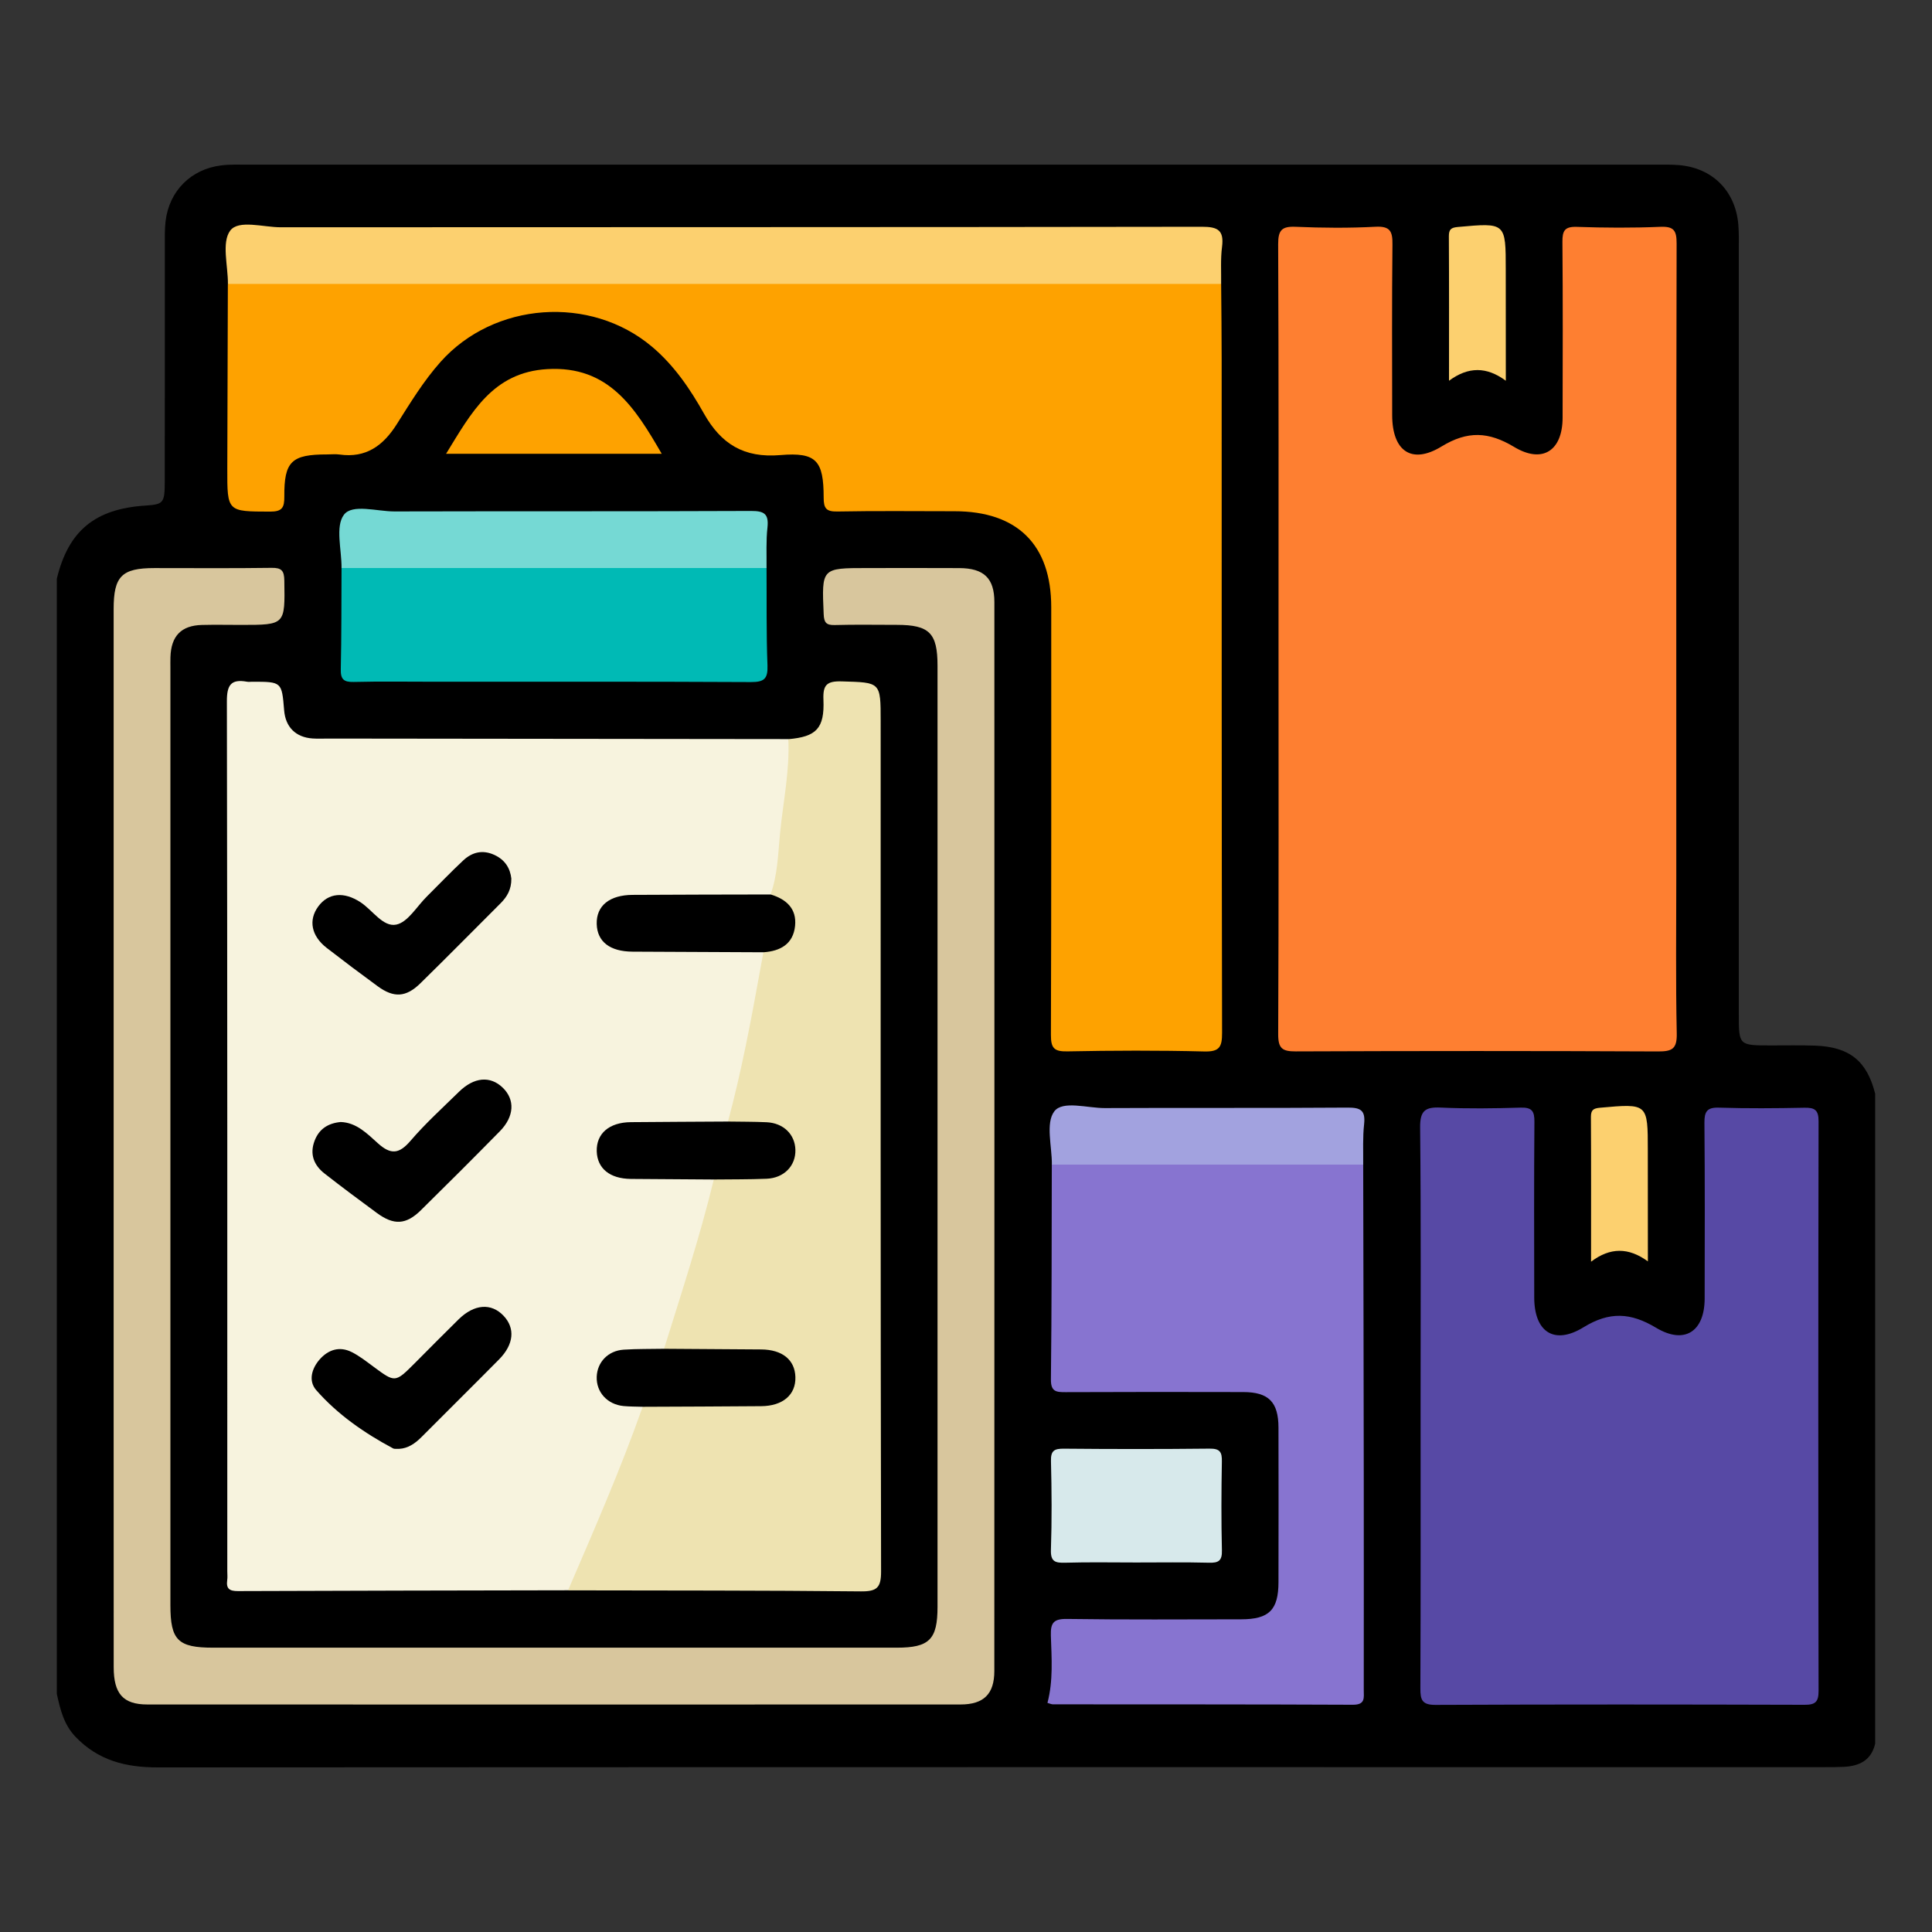 <?xml version="1.0" encoding="utf-8"?>
<!-- Generator: Adobe Illustrator 16.0.2, SVG Export Plug-In . SVG Version: 6.00 Build 0)  -->
<!DOCTYPE svg PUBLIC "-//W3C//DTD SVG 1.1//EN" "http://www.w3.org/Graphics/SVG/1.1/DTD/svg11.dtd">
<svg version="1.1" id="Layer_1" xmlns="http://www.w3.org/2000/svg" xmlns:xlink="http://www.w3.org/1999/xlink" x="0px" y="0px"
	 width="85px" height="85px" viewBox="0 0 85 85" enable-background="new 0 0 85 85" xml:space="preserve">
<rect x="0" y="0" width="85" height="85" fill="#333333" stroke="none"/>
<g>
	<path d="M2.5,74.524c0-16.355,0-32.709,0-49.063c0.508-2.105,1.674-3.071,3.887-3.217c0.801-0.053,0.859-0.108,0.861-1.035
		c0.008-3.463,0.002-6.926,0.004-10.387c0-0.365-0.01-0.729,0.033-1.093c0.16-1.329,1.117-2.288,2.447-2.452
		c0.389-0.048,0.779-0.033,1.17-0.033c20.646,0,41.291,0,61.936,0c0.338,0,0.678-0.008,1.016,0.019
		c1.48,0.118,2.496,1.127,2.625,2.614c0.033,0.39,0.02,0.781,0.02,1.171C76.5,22.009,76.5,32.969,76.5,43.931
		c0,0.232-0.002,0.469,0,0.701c0.002,1.361,0.002,1.361,1.398,1.363c0.65,0.002,1.301-0.014,1.951,0.008
		c1.52,0.053,2.289,0.672,2.65,2.115c0,9.533,0,19.064,0,28.596c-0.17,0.734-0.693,0.986-1.381,1.02
		c-0.287,0.014-0.572,0.014-0.859,0.014c-24.441,0-48.887-0.004-73.328,0.01c-1.396,0-2.607-0.301-3.607-1.344
		C2.801,75.866,2.652,75.206,2.5,74.524z"/>
	<path fill="#F7F3DE" d="M24.996,69.966c-4.842,0.01-9.686,0.016-14.527,0.035c-0.379,0.002-0.523-0.107-0.473-0.48
		C10.016,69.394,10,69.259,10,69.13c0-12.76,0.006-25.52-0.018-38.277c-0.002-0.714,0.18-0.986,0.881-0.861
		c0.076,0.015,0.156,0.002,0.234,0.002c1.301,0,1.301,0,1.404,1.258c0.061,0.738,0.508,1.186,1.25,1.238
		c0.232,0.016,0.469,0.004,0.703,0.004c6.742,0.008,13.486,0.016,20.23,0.023c0.295,0.326,0.256,0.729,0.209,1.105
		c-0.199,1.642-0.328,3.291-0.582,4.927c-0.053,0.331-0.07,0.677-0.379,0.899c-0.338,0.182-0.705,0.152-1.066,0.152
		c-1.504,0.006-3.01,0.002-4.514,0.002c-0.262,0-0.521-0.01-0.779,0.023c-0.668,0.084-1.08,0.484-1.037,1.037
		c0.051,0.629,0.471,0.916,1.047,0.939c1.607,0.068,3.217,0.014,4.826,0.031c0.385,0.004,0.781-0.049,1.145,0.148
		c0.254,0.23,0.182,0.52,0.135,0.797c-0.352,2.064-0.775,4.115-1.26,6.152c-0.064,0.277-0.129,0.559-0.395,0.729
		c-1.02,0.273-2.059,0.08-3.086,0.133c-0.492,0.025-0.986-0.035-1.475,0.039c-0.611,0.094-0.984,0.5-0.945,1.033
		c0.041,0.586,0.412,0.885,0.959,0.938c0.902,0.084,1.811,0.018,2.717,0.037c0.385,0.008,0.779-0.049,1.146,0.131
		c0.252,0.193,0.207,0.459,0.139,0.709c-0.598,2.17-1.221,4.334-1.941,6.469c-0.059,0.172-0.143,0.332-0.275,0.461
		c-0.432,0.258-0.91,0.148-1.371,0.166c-0.912,0.035-1.379,0.361-1.404,1.008c-0.023,0.627,0.361,0.963,1.248,1.078
		c0.182,0.023,0.363,0.033,0.521,0.141c0.217,0.244,0.08,0.49-0.006,0.729c-0.824,2.264-1.75,4.486-2.729,6.688
		C25.406,69.503,25.268,69.784,24.996,69.966z"/>
	<path fill="#FE7F31" d="M56.25,28.083c0-5.78,0.01-11.561-0.016-17.34c-0.002-0.615,0.158-0.791,0.77-0.765
		c1.17,0.05,2.346,0.06,3.514-0.002c0.656-0.034,0.752,0.216,0.744,0.789c-0.027,2.499-0.014,4.999-0.012,7.498
		c0.002,1.583,0.855,2.187,2.174,1.379c1.145-0.698,2.07-0.653,3.191,0.021c1.25,0.752,2.131,0.164,2.133-1.289
		c0.006-2.578,0.014-5.155-0.008-7.732c-0.004-0.488,0.098-0.679,0.633-0.661c1.221,0.042,2.447,0.05,3.67-0.002
		c0.598-0.024,0.723,0.158,0.721,0.733c-0.02,9.269-0.014,18.537-0.014,27.806c0,2.317-0.029,4.636,0.02,6.95
		c0.014,0.68-0.201,0.793-0.824,0.791c-5.313-0.025-10.623-0.023-15.936-0.002c-0.594,0.002-0.777-0.127-0.775-0.756
		C56.262,39.694,56.25,33.889,56.25,28.083z"/>
	<path fill="#FEA200" d="M53.725,12.491c0.01,1.119,0.023,2.237,0.023,3.356c0.004,9.864-0.004,19.729,0.018,29.593
		c0.002,0.627-0.115,0.838-0.791,0.82c-2.004-0.051-4.01-0.043-6.012-0.004c-0.584,0.012-0.729-0.139-0.727-0.725
		c0.021-6.273,0.014-12.545,0.014-18.817c0-2.747-1.488-4.222-4.258-4.222c-1.719,0-3.436-0.021-5.152,0.012
		c-0.492,0.009-0.602-0.139-0.602-0.61c-0.002-1.622-0.313-2.007-1.908-1.872c-1.598,0.135-2.604-0.484-3.361-1.83
		c-0.609-1.084-1.314-2.123-2.287-2.941c-2.705-2.278-6.949-1.971-9.303,0.675c-0.748,0.84-1.328,1.799-1.926,2.743
		c-0.594,0.938-1.352,1.494-2.516,1.328c-0.18-0.025-0.363-0.004-0.547-0.004c-1.563,0-1.891,0.304-1.881,1.854
		c0.004,0.486-0.094,0.664-0.629,0.662C9.998,22.503,9.996,22.526,10,20.61c0.006-2.705,0.018-5.412,0.025-8.117
		c0.424-0.366,0.939-0.25,1.422-0.25c11.119-0.008,22.236-0.006,33.354-0.006c2.578,0,5.156-0.004,7.734,0.004
		C52.943,12.243,53.379,12.171,53.725,12.491z"/>
	<path fill="#5749A5" d="M62.5,61.786c0-4.059,0.021-8.119-0.02-12.18c-0.008-0.744,0.225-0.91,0.912-0.877
		c1.168,0.053,2.342,0.037,3.512,0.002c0.498-0.016,0.609,0.16,0.604,0.625c-0.02,2.578-0.012,5.152-0.008,7.729
		c0.002,1.512,0.875,2.104,2.166,1.311c1.145-0.703,2.074-0.652,3.195,0.02c1.252,0.75,2.133,0.168,2.137-1.285
		c0.006-2.576,0.012-5.152-0.01-7.729c-0.004-0.492,0.107-0.688,0.641-0.67c1.248,0.039,2.498,0.029,3.748,0.004
		c0.453-0.01,0.635,0.088,0.633,0.596c-0.016,8.354-0.016,16.709,0,25.063c0,0.486-0.146,0.611-0.619,0.609
		c-5.412-0.016-10.826-0.02-16.24,0.004c-0.59,0.002-0.662-0.225-0.66-0.727C62.508,70.114,62.5,65.952,62.5,61.786z"/>
	<path fill="#D8C69D" d="M5,49.993c0-7.732,0-15.467,0-23.201c0-1.439,0.357-1.799,1.791-1.799c1.717,0,3.438,0.014,5.154-0.01
		c0.439-0.007,0.559,0.12,0.564,0.562c0.031,1.948,0.047,1.948-1.902,1.948c-0.572,0-1.146-0.012-1.719,0.002
		c-0.916,0.023-1.361,0.486-1.389,1.416c-0.006,0.156-0.002,0.313-0.002,0.469c0,13.748,0,27.496,0,41.246
		c0,1.537,0.332,1.865,1.881,1.865c10.025,0,20.051,0,30.074,0c1.436,0,1.795-0.359,1.795-1.797c0-13.801,0-27.602,0-41.402
		c0-1.44-0.355-1.799-1.789-1.801c-0.912,0-1.824-0.017-2.732,0.008c-0.375,0.01-0.473-0.108-0.488-0.481
		c-0.088-2.026-0.102-2.026,1.902-2.026c1.354,0,2.709-0.006,4.063,0.002c1.082,0.004,1.545,0.443,1.545,1.496
		c0.002,15.676,0.004,31.352-0.002,47.027c0,1.014-0.467,1.473-1.488,1.473c-11.926,0.004-23.852,0.004-35.777,0
		c-1.064,0-1.479-0.473-1.479-1.641C4.998,65.565,5,57.78,5,49.993z"/>
	<path fill="#EEE3B1" d="M29.215,59.341c0.771-2.471,1.578-4.93,2.189-7.445c0.229-0.287,0.561-0.229,0.863-0.24
		c0.492-0.021,0.988,0.029,1.48-0.033c0.619-0.078,0.994-0.471,0.994-1.004c0-0.535-0.375-0.922-0.99-1.006
		c-0.311-0.043-0.623-0.012-0.936-0.029c-0.279-0.016-0.58,0.025-0.787-0.238c0.586-2.182,1.006-4.396,1.406-6.617
		c0.051-0.277,0.102-0.555,0.152-0.83c1.717-0.879,1.463-1.584,0.316-2.545c0.309-0.861,0.33-1.777,0.414-2.665
		c0.133-1.387,0.434-2.764,0.367-4.169c1.229-0.104,1.598-0.472,1.545-1.736c-0.027-0.648,0.143-0.824,0.799-0.806
		c1.717,0.05,1.719,0.015,1.719,1.744c0,12.472-0.008,24.942,0.018,37.415c0.002,0.717-0.186,0.883-0.885,0.877
		c-4.295-0.045-8.592-0.035-12.887-0.045c1.148-2.668,2.314-5.33,3.281-8.072c0.279-0.322,0.666-0.25,1.02-0.254
		c1.25-0.014,2.498-0.004,3.748-0.006c0.26-0.002,0.521,0.01,0.777-0.043c0.551-0.111,0.902-0.43,0.887-1.014
		c-0.014-0.551-0.369-0.838-0.885-0.932c-0.412-0.076-0.832-0.043-1.248-0.045c-0.807-0.004-1.613,0.01-2.42-0.006
		C29.826,59.591,29.469,59.646,29.215,59.341z"/>
	<path fill="#8774D0" d="M59.975,51.239c0.01,4.607,0.02,9.215,0.025,13.82c0.004,3.1,0,6.195,0,9.295
		c0,0.334,0.08,0.65-0.477,0.648c-4.398-0.02-8.799-0.014-13.197-0.018c-0.072,0-0.145-0.039-0.242-0.064
		c0.258-0.979,0.182-1.973,0.15-2.955c-0.018-0.57,0.119-0.748,0.721-0.738c2.551,0.037,5.104,0.018,7.652,0.016
		c1.229-0.002,1.639-0.412,1.641-1.637c0.004-2.266,0.006-4.529,0-6.795c-0.002-1.129-0.434-1.564-1.551-1.566
		c-2.605-0.006-5.207-0.008-7.811,0.004c-0.418,0.002-0.656-0.018-0.65-0.563c0.037-3.148,0.031-6.299,0.039-9.447
		c0.297-0.285,0.674-0.246,1.033-0.246c3.877-0.006,7.756-0.006,11.633,0C59.301,50.993,59.678,50.954,59.975,51.239z"/>
	<path fill="#FCD06F" d="M53.725,12.491c-14.566,0-29.133,0-43.697,0c0.004-0.801-0.285-1.824,0.1-2.344
		c0.367-0.494,1.457-0.146,2.227-0.148c13.51-0.008,27.02,0,40.529-0.022c0.699-0.001,0.971,0.156,0.881,0.878
		C53.695,11.395,53.732,11.946,53.725,12.491z"/>
	<path fill="#00BAB5" d="M33.725,24.991c0.01,1.43-0.014,2.859,0.041,4.289c0.02,0.588-0.148,0.73-0.73,0.728
		c-4.654-0.024-9.311-0.015-13.965-0.015c-1.17,0-2.34-0.019-3.51,0.01c-0.443,0.011-0.58-0.121-0.568-0.567
		c0.033-1.481,0.025-2.963,0.033-4.444c0.297-0.287,0.674-0.248,1.033-0.248c5.545-0.008,11.09-0.008,16.633,0
		C33.051,24.743,33.43,24.706,33.725,24.991z"/>
	<path fill="#75D9D4" d="M33.725,24.991c-6.232,0-12.467,0-18.699,0c0.008-0.803-0.283-1.824,0.104-2.342
		c0.367-0.494,1.455-0.146,2.225-0.148c5.229-0.014,10.457,0.002,15.686-0.021c0.574-0.002,0.787,0.123,0.725,0.721
		C33.699,23.792,33.732,24.394,33.725,24.991z"/>
	<path fill="#D7E9EB" d="M49.986,68.743c-1.041,0-2.082-0.02-3.123,0.01c-0.438,0.012-0.646-0.045-0.627-0.572
		c0.043-1.301,0.035-2.604,0.002-3.902c-0.012-0.467,0.156-0.547,0.576-0.543c2.133,0.02,4.268,0.021,6.398-0.002
		c0.465-0.006,0.555,0.152,0.545,0.574c-0.023,1.301-0.029,2.602,0.002,3.9c0.014,0.467-0.154,0.557-0.574,0.545
		C52.119,68.726,51.053,68.743,49.986,68.743z"/>
	<path fill="#A2A2DF" d="M59.975,51.239c-4.566,0-9.133,0-13.697,0c0.006-0.801-0.283-1.822,0.104-2.34
		c0.367-0.494,1.453-0.146,2.223-0.148c3.561-0.018,7.123,0.006,10.684-0.021c0.574-0.004,0.789,0.121,0.727,0.721
		C59.949,50.04,59.982,50.642,59.975,51.239z"/>
	<path fill="#FEA200" d="M29.113,19.965c-3.209,0-6.293,0-9.488,0c1.104-1.795,2.047-3.589,4.459-3.726
		C26.781,16.086,27.939,17.932,29.113,19.965z"/>
	<path fill="#FCD06F" d="M66.25,16.751c-0.85-0.627-1.65-0.625-2.5,0c0-2.215,0.006-4.288-0.006-6.361
		c0-0.301,0.1-0.378,0.398-0.404c2.107-0.19,2.105-0.199,2.105,1.887C66.25,13.45,66.25,15.03,66.25,16.751z"/>
	<path fill="#FCD06F" d="M72.5,55.495c-0.854-0.621-1.658-0.621-2.5,0.014c0-2.221,0.006-4.295-0.006-6.369
		c0-0.301,0.102-0.377,0.398-0.404c2.107-0.189,2.105-0.197,2.105,1.889C72.5,52.2,72.5,53.778,72.5,55.495z"/>
	<path d="M22.496,38.651c0.008,0.48-0.188,0.805-0.473,1.09c-1.178,1.176-2.344,2.361-3.531,3.523
		c-0.631,0.617-1.166,0.645-1.873,0.129c-0.756-0.553-1.502-1.113-2.242-1.686c-0.684-0.529-0.816-1.227-0.375-1.826
		c0.443-0.604,1.135-0.66,1.859-0.186c0.531,0.348,0.994,1.104,1.572,0.984c0.512-0.104,0.904-0.801,1.348-1.238
		c0.535-0.531,1.055-1.078,1.605-1.591c0.391-0.362,0.852-0.474,1.365-0.237C22.229,37.833,22.447,38.211,22.496,38.651z"/>
	<path d="M14.99,49.364c0.697,0.023,1.17,0.518,1.639,0.938c0.57,0.514,0.936,0.465,1.428-0.107
		c0.658-0.768,1.412-1.451,2.137-2.162c0.662-0.648,1.375-0.709,1.922-0.182c0.549,0.527,0.514,1.27-0.125,1.92
		c-1.148,1.168-2.305,2.324-3.473,3.473c-0.656,0.645-1.191,0.67-1.936,0.123c-0.773-0.568-1.545-1.143-2.301-1.734
		c-0.473-0.369-0.666-0.857-0.439-1.447C14.037,49.673,14.432,49.415,14.99,49.364z"/>
	<path d="M17.563,63.743c-0.115-0.006-0.207,0.014-0.27-0.02c-1.262-0.674-2.432-1.484-3.377-2.559
		c-0.359-0.408-0.205-0.953,0.15-1.357c0.379-0.428,0.871-0.588,1.402-0.324c0.346,0.172,0.654,0.418,0.967,0.648
		c0.951,0.703,0.949,0.707,1.809-0.152c0.643-0.645,1.281-1.293,1.93-1.93c0.691-0.68,1.438-0.732,1.979-0.162
		c0.52,0.547,0.457,1.262-0.197,1.922c-1.133,1.146-2.279,2.277-3.416,3.42C18.256,63.515,17.939,63.724,17.563,63.743z"/>
	<path d="M33.906,39.353c0.686,0.207,1.152,0.621,1.074,1.383c-0.082,0.797-0.646,1.111-1.393,1.16
		c-1.918-0.008-3.836-0.018-5.756-0.027c-0.996-0.004-1.555-0.438-1.578-1.213c-0.023-0.805,0.561-1.281,1.584-1.285
		C29.861,39.36,31.885,39.356,33.906,39.353z"/>
	<path d="M32.031,49.343c0.566,0.01,1.135,0.004,1.701,0.031c0.738,0.037,1.242,0.533,1.262,1.209
		c0.021,0.703-0.496,1.246-1.268,1.277c-0.773,0.033-1.549,0.023-2.322,0.033c-1.217-0.01-2.436-0.016-3.65-0.025
		c-0.926-0.01-1.477-0.461-1.5-1.215c-0.021-0.783,0.547-1.275,1.504-1.283C29.184,49.356,30.607,49.353,32.031,49.343z"/>
	<path d="M29.215,59.341c1.426,0.01,2.852,0.016,4.277,0.029c0.928,0.008,1.479,0.457,1.502,1.211
		c0.025,0.781-0.551,1.279-1.508,1.285c-1.736,0.014-3.473,0.02-5.209,0.027c-0.283-0.01-0.566-0.006-0.848-0.033
		c-0.713-0.072-1.199-0.613-1.176-1.287c0.023-0.645,0.5-1.148,1.186-1.193C28.029,59.341,28.623,59.353,29.215,59.341z"/>
</g>
</svg>
